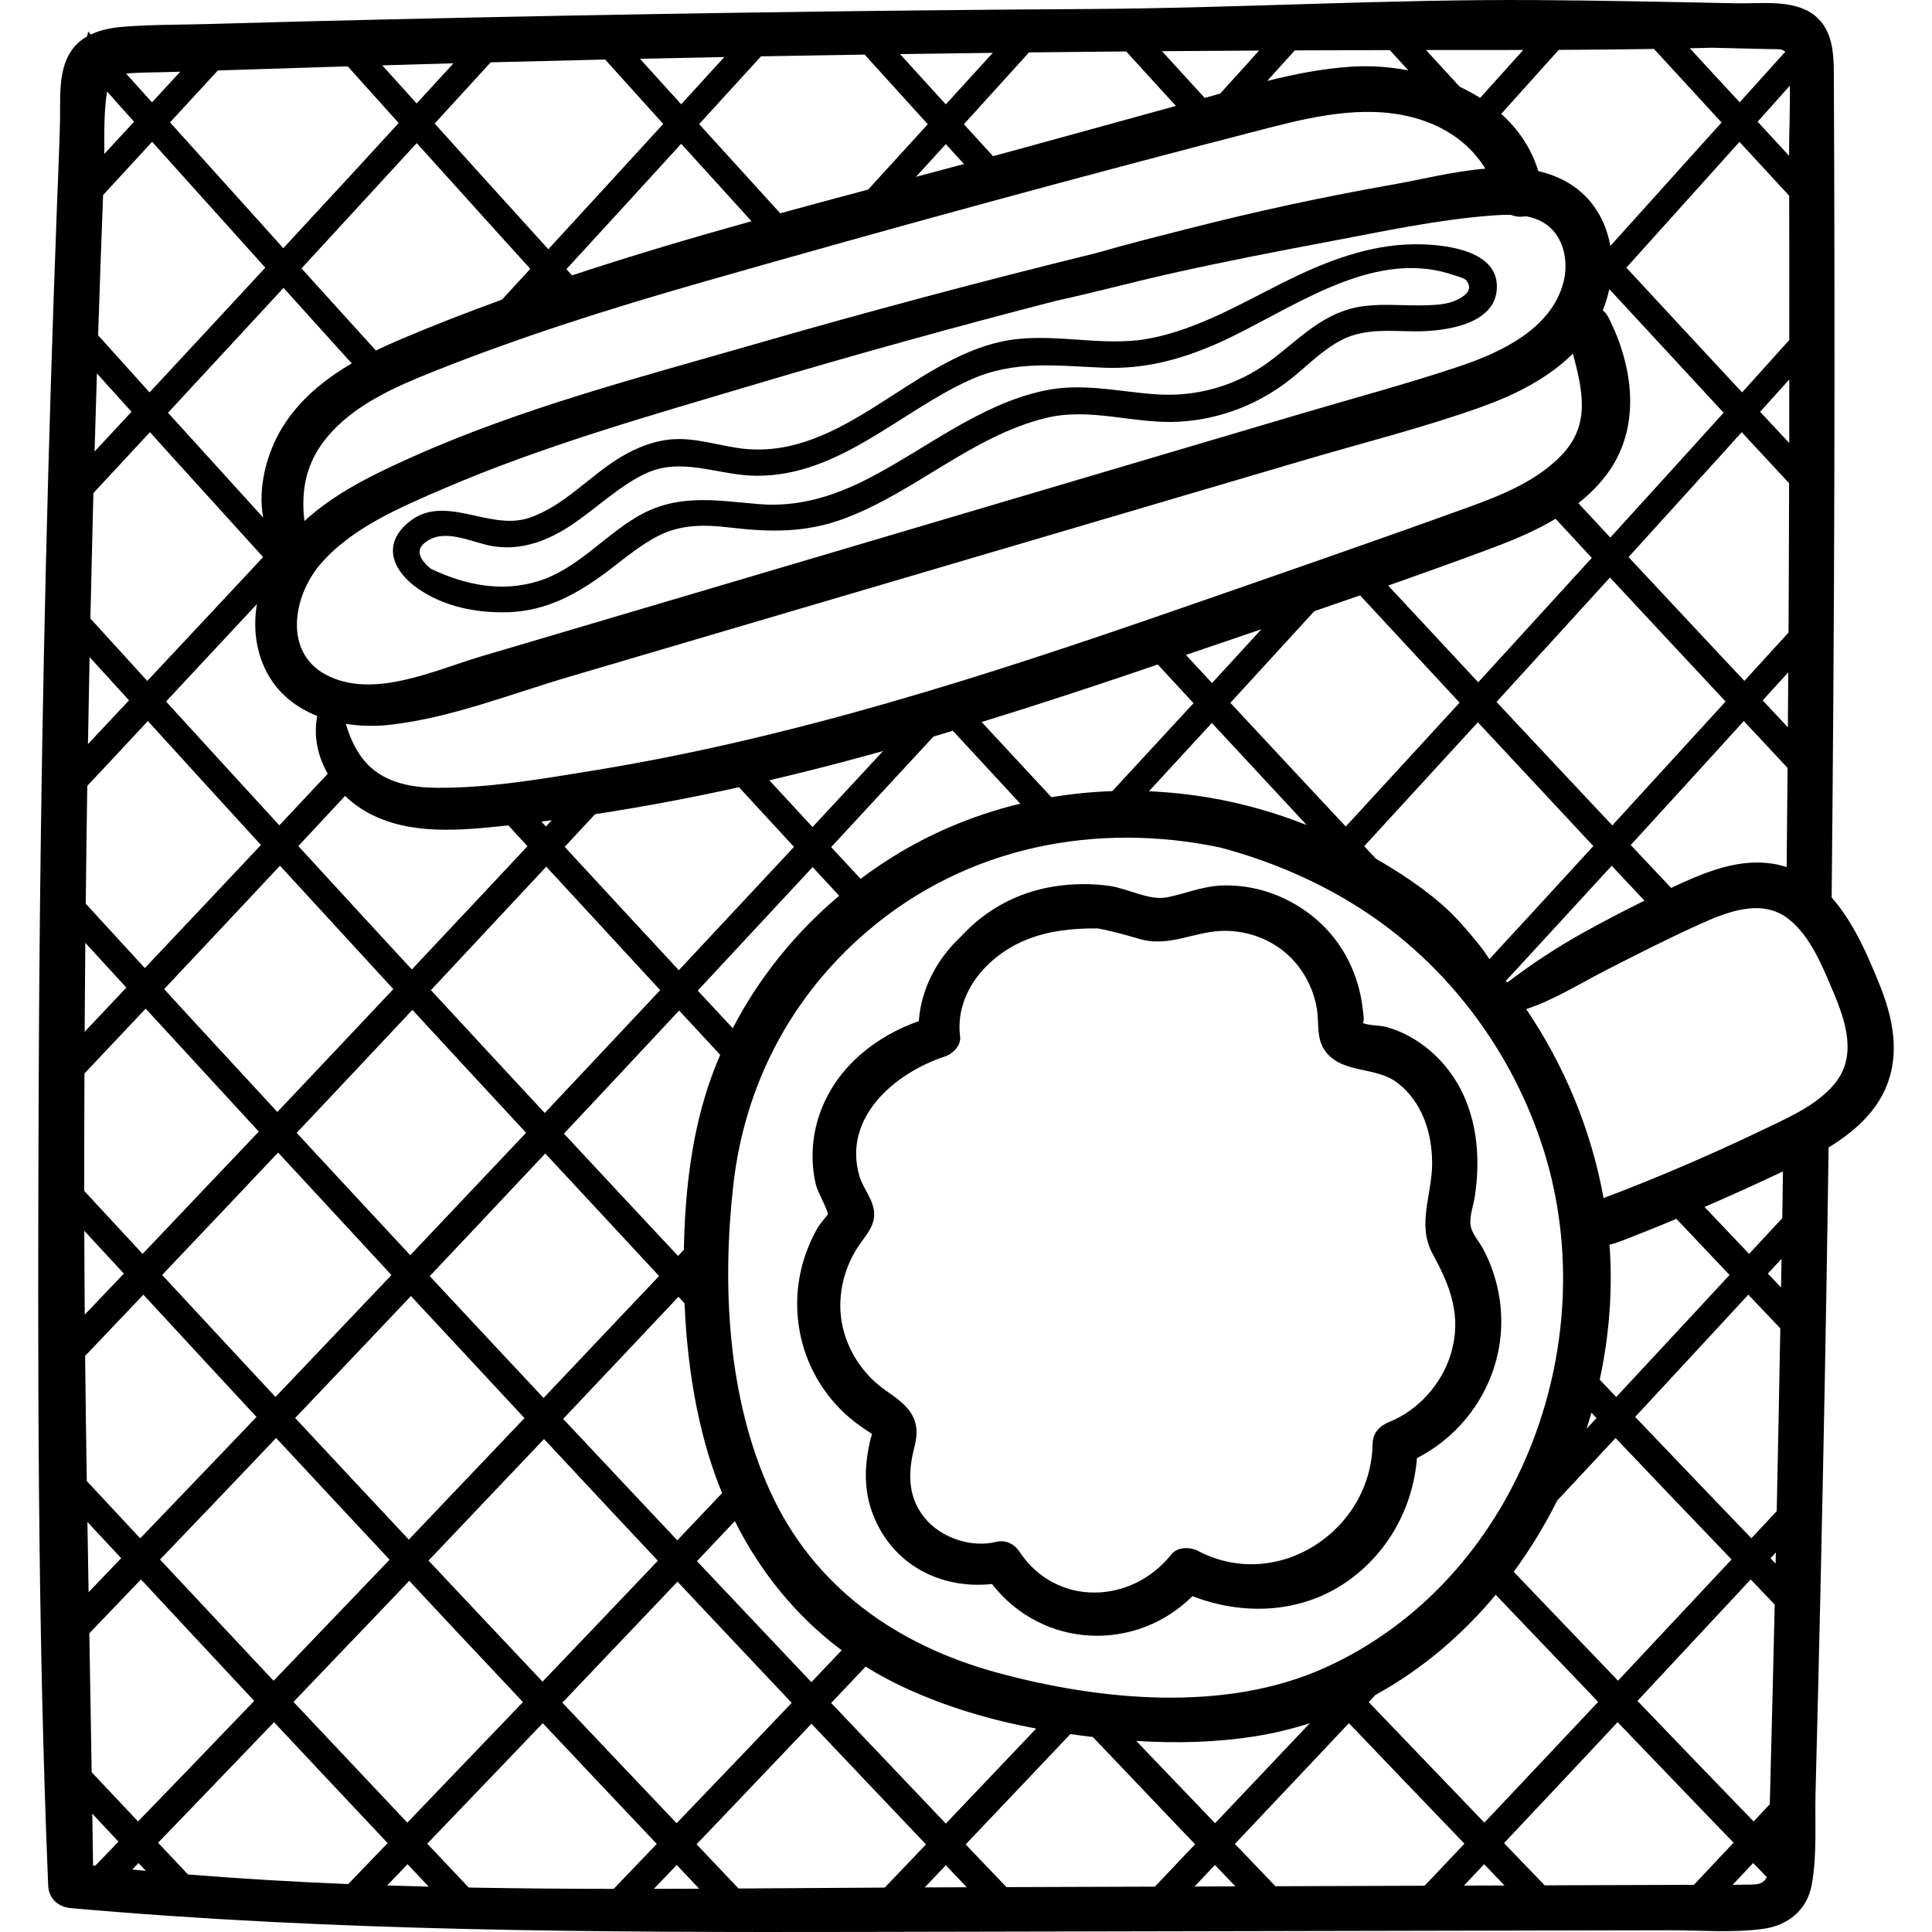 <?xml version="1.0" encoding="iso-8859-1"?>
<!-- Generator: Adobe Illustrator 19.0.0, SVG Export Plug-In . SVG Version: 6.00 Build 0)  -->
<svg version="1.1" id="Capa_1" xmlns="http://www.w3.org/2000/svg" xmlns:xlink="http://www.w3.org/1999/xlink" x="0px" y="0px"
	 viewBox="0 0 512.001 512.001" style="enable-background:new 0 0 512.001 512.001;" xml:space="preserve">
<g>
	<g>
		<path d="M497.679,259.853c-2.87-6.944-5.959-13.986-10.578-19.964c-0.542-0.701-1.107-1.381-1.694-2.036
			c0.365-36.309,0.611-72.619,0.704-108.929c0.091-35.651,0.052-71.302-0.118-106.953c-0.03-6.318,0.327-13.617-5.177-17.942
			c-5.475-4.302-14.273-3.017-20.761-3.152c-17.646-0.368-35.29-0.744-52.939-0.858c-39.235-0.252-79.181,2.136-118.639,2.37
			c-62.063,0.368-124.12,1.346-186.168,2.76c-15.512,0.353-31.021,0.755-46.53,1.203c-7.509,0.217-15.109,0.14-22.6,0.694
			c-3.139,0.232-6.348,0.766-9.126,2.093c-0.234-0.258-0.467-0.517-0.701-0.775c-0.099,0.425-0.178,0.856-0.269,1.285
			c-1.672,0.955-3.153,2.24-4.311,3.99c-3.519,5.315-2.701,12.891-2.876,18.933c-0.223,7.748-0.558,15.492-0.848,23.237
			c-0.582,15.493-1.111,30.987-1.588,46.483c-1.931,62.689-3.003,125.405-3.22,188.123c-0.241,69.697-0.355,139.626,2.528,209.275
			c0.143,3.45,2.639,5.686,5.983,5.983c69.805,6.196,139.634,6.445,209.657,6.303c71.272-0.145,142.545-0.289,213.817-0.434
			c8.166-0.017,16.741,0.72,24.845-0.344c6.69-0.878,11.776-4.883,13.049-11.685c1.467-7.841,0.806-16.403,1.014-24.357
			c0.231-8.822,0.454-17.643,0.669-26.465c0.87-35.641,1.609-71.284,2.218-106.93c0.215-12.556,0.395-25.113,0.575-37.67
			c7.791-4.782,14.516-10.983,16.611-20.265C503.054,275.64,500.801,267.408,497.679,259.853z M474.123,41.031
			c0,0.083,0,0.165,0.001,0.248c-2.782-3.007-5.56-6.017-8.34-9.026c0.861-0.961,1.725-1.919,2.586-2.88
			c1.99-2.222,3.97-4.453,5.955-6.68C474.44,28.799,474.103,35.002,474.123,41.031z M428.144,381.092
			c5.231,5.493,10.458,10.989,15.696,16.475c5.007,5.245,10.03,10.475,15.045,15.713c-10.017,10.721-20.047,21.431-30.091,32.126
			c-9.228-9.607-18.44-19.228-27.644-28.856c4.347-5.92,8.196-12.242,11.506-18.851C417.82,392.165,422.991,386.636,428.144,381.092
			z M420.463,378.615c0.454-1.406,0.879-2.821,1.286-4.241c0.45,0.474,0.9,0.949,1.35,1.423
			C422.222,376.737,421.342,377.676,420.463,378.615z M426.541,329.856c1.823-0.415,3.61-1.159,5.532-1.911
			c4.08-1.597,8.138-3.249,12.183-4.935c4.695,4.96,9.389,9.921,14.093,14.873c-10.002,10.789-20.004,21.579-30.036,32.341
			c-1.458-1.529-2.912-3.061-4.367-4.593C426.49,353.819,427.419,341.724,426.541,329.856z M423.528,451.019
			c-10.038,10.68-20.093,21.343-30.159,31.997c-10.229-10.635-20.445-21.283-30.647-31.944c0.591-0.627,1.18-1.255,1.771-1.883
			c12.199-6.686,22.926-15.807,31.891-26.552c1.027,1.079,2.054,2.159,3.083,3.236C407.478,434.264,415.5,442.644,423.528,451.019z
			 M351.099,441.981c-26.387,11.919-59.532,8.714-86.783,1.309c-26.6-7.228-48.718-22.689-60.29-48.234
			c-11.224-24.778-12.706-54.377-9.681-81.069c2.99-26.382,15.15-49.721,35.312-67.032c26.755-22.972,61.271-29.159,93.717-22.355
			c13.137,3.504,25.751,8.847,37.253,16.236c23.07,14.821,40.304,37.944,48.499,64.066
			C425.403,356.786,401.921,419.025,351.099,441.981z M347.118,456.672c-8.363,8.842-16.732,17.677-25.11,26.504
			c-6.008-6.271-12.029-12.529-18.025-18.81c-0.953-0.999-1.905-1.999-2.857-2.999c10.478,0.65,20.982,0.426,31.417-1.219
			C337.557,459.356,342.417,458.18,347.118,456.672z M70.759,178.27c2.95,5.565,7.764,9.267,13.309,11.479
			c-1.022,5.374,0.142,10.707,2.785,15.305c-4.273,4.56-8.545,9.122-12.824,13.676c-10.021-10.927-20.03-21.866-30.022-32.819
			c8.032-8.601,16.058-17.207,24.077-25.82C67.052,166.23,67.748,172.591,70.759,178.27z M89.694,92.415
			c1.175,1.299,2.353,2.595,3.529,3.892c-7.339,4.294-13.958,9.709-18.46,17.07c-3.97,6.492-6.554,15.805-5.009,23.791
			c-8.417-9.255-16.83-18.514-25.226-27.788C54.745,98.362,64.95,87.333,75.141,76.29C79.991,81.665,84.836,87.046,89.694,92.415z
			 M79.905,71.127c10.192-11.053,20.369-22.12,30.533-33.199c7.867,8.735,15.742,17.463,23.629,26.18
			c2.155,2.382,4.317,4.757,6.473,7.138c-0.693,0.752-1.382,1.507-2.074,2.258c-1.817,1.974-3.641,3.942-5.461,5.913
			c-8.987,3.265-17.897,6.716-26.688,10.446c-2.237,0.949-4.48,1.955-6.695,3.034c-5.59-6.159-11.181-12.318-16.76-18.487
			C81.874,73.318,80.892,72.22,79.905,71.127z M426.285,84.159c-0.416-0.824-0.942-1.451-1.533-1.916
			c0.757-1.812,1.322-3.701,1.729-5.619c10.087,10.931,20.189,21.849,30.302,32.756c-9.995,11.041-20.007,22.066-30.031,33.08
			c-2.828-3.033-5.648-6.073-8.47-9.111c2.697-2.136,5.17-4.546,7.298-7.325C435.068,113.631,432.975,97.386,426.285,84.159z
			 M144.768,229.677c10.049,10.918,20.11,21.825,30.186,32.718c-10.185,10.864-20.381,21.718-30.595,32.556
			c-10.07-10.837-20.122-21.691-30.161-32.556c0.893-0.953,1.789-1.903,2.681-2.857C126.187,249.595,135.482,239.64,144.768,229.677
			z M143.468,217.727c0.918-0.114,1.836-0.226,2.753-0.345c-0.515,0.552-1.029,1.104-1.544,1.655
			C144.274,218.6,143.871,218.163,143.468,217.727z M210.42,224.443c-10.16,10.906-20.335,21.798-30.525,32.676
			c-10.096-10.883-20.178-21.78-30.242-32.692c2.686-2.884,5.366-5.774,8.048-8.662c12.791-1.945,25.508-4.351,38.143-7.144
			C200.7,213.897,205.555,219.175,210.42,224.443z M203.883,206.786c6.411-1.502,12.802-3.093,19.169-4.775
			c3.668-0.969,7.328-1.964,10.981-2.982c-6.233,6.717-12.461,13.439-18.704,20.147
			C211.508,215.051,207.697,210.917,203.883,206.786z M179.971,267.807c3.626,3.916,7.259,7.825,10.891,11.735
			c-1.179,2.752-2.264,5.547-3.205,8.401c-4.57,13.846-6.156,28.657-6.42,43.25c-0.517,0.549-1.033,1.098-1.551,1.647
			c-10.094-10.793-20.178-21.596-30.242-32.416c3.935-4.194,7.878-8.381,11.808-12.58
			C167.498,281.171,173.734,274.489,179.971,267.807z M109.141,256.914c-4.176-4.524-8.358-9.042-12.528-13.572
			c-5.861-6.366-11.699-12.752-17.551-19.127c4.135-4.422,8.262-8.853,12.391-13.283c1.692,1.633,3.596,3.073,5.678,4.242
			c11.249,6.315,24.91,4.899,37.193,3.608c0.134-0.014,0.268-0.03,0.402-0.045c1.687,1.841,3.374,3.682,5.064,5.52
			C129.588,235.156,119.372,246.042,109.141,256.914z M109.289,267.625c10.022,10.874,20.076,21.719,30.125,32.568
			c-10.216,10.831-20.45,21.647-30.693,32.452c-10.047-10.794-20.084-21.599-30.101-32.422
			C88.861,289.374,99.084,278.509,109.289,267.625z M108.9,343.463c10.02,10.794,20.05,21.578,30.095,32.349
			c-10.126,10.657-20.26,21.306-30.41,31.94c-0.083,0.087-0.167,0.174-0.25,0.261c-10.059-10.722-20.085-21.475-30.115-32.225
			C88.46,365.026,98.689,354.254,108.9,343.463z M113.884,338.185c10.223-10.815,20.427-21.649,30.617-32.496
			c10.042,10.833,20.097,21.655,30.165,32.465c-10.191,10.788-20.394,21.563-30.612,32.326
			C133.983,359.728,123.926,348.964,113.884,338.185z M179.801,343.661c0.533,0.572,1.067,1.144,1.601,1.716
			c0.509,12.081,2.064,24.182,5.132,35.858c1.306,4.97,2.922,9.793,4.83,14.447c-3.956,4.176-7.911,8.354-11.874,12.523
			c-10.098-10.714-20.179-21.445-30.249-32.185C159.442,365.247,169.633,354.464,179.801,343.661z M184.907,262.522
			c10.163-10.897,20.314-21.806,30.452-32.727c2.341,2.532,4.687,5.06,7.032,7.589c-11.561,9.756-21.262,21.692-28.201,35.109
			C191.094,269.171,187.997,265.85,184.907,262.522z M220.267,224.5c9.051-9.758,18.087-19.531,27.117-29.309
			c1.712-0.504,3.422-1.014,5.131-1.527c5.951,6.444,11.91,12.88,17.87,19.315c-11.079,2.679-21.8,6.937-31.813,12.879
			c-3.624,2.15-7.12,4.515-10.5,7.037C225.469,230.098,222.865,227.302,220.267,224.5z M260.143,191.343
			c15.645-4.817,31.192-9.955,46.683-15.241c3.156,3.419,6.312,6.839,9.474,10.252c-0.115,0.125-0.23,0.25-0.345,0.375
			c-7.047,7.655-14.115,15.291-21.179,22.929c-5.418,0.184-10.808,0.715-16.135,1.61
			C272.47,204.631,266.302,197.991,260.143,191.343z M314.285,173.562c6.663-2.272,13.332-4.538,20.003-6.807
			c-4.361,4.759-8.721,9.519-13.091,14.27C318.889,178.54,316.588,176.05,314.285,173.562z M321.155,191.594
			c8.364,9.023,16.741,18.034,25.123,27.041c-8.323-3.295-16.976-5.753-25.8-7.247c-5.315-0.9-10.658-1.466-15.995-1.697
			C310.042,203.66,315.605,197.633,321.155,191.594z M326.059,186.257c7.427-8.088,14.841-16.188,22.253-24.291
			c4.043-1.386,8.083-2.78,12.119-4.183c8.783,9.484,17.574,18.96,26.377,28.426c-8.816,9.619-17.643,19.229-26.481,28.828
			c-1.228,1.334-2.461,2.663-3.69,3.997C346.431,208.121,336.235,197.198,326.059,186.257z M367.877,155.178
			c9.178-3.226,18.333-6.51,27.437-9.907c5.749-2.145,11.594-4.595,16.935-7.781c3.197,3.455,6.393,6.911,9.596,10.36
			c-10.02,11-20.052,21.988-30.1,32.961C383.777,172.277,375.825,163.729,367.877,155.178z M391.652,191.413
			c10.188,10.946,20.387,21.882,30.601,32.804c-5.851,6.375-11.691,12.76-17.552,19.126c-3.328,3.614-6.664,7.222-9.998,10.831
			c-0.961-1.425-1.914-2.83-2.904-4.035c-2.973-3.619-5.992-7.218-9.53-10.306c-5.406-4.718-11.43-8.683-17.638-12.269
			c-1.034-1.104-2.072-2.204-3.105-3.309C371.582,213.321,381.624,202.372,391.652,191.413z M396.59,186.015
			c10.036-10.977,20.061-21.965,30.068-32.968c10.197,10.972,20.424,21.916,30.647,32.863c-9.995,10.957-20.004,21.9-30.027,32.831
			C417.038,207.842,406.801,196.941,396.59,186.015z M413.967,120.482c-6.52,6.892-15.896,10.705-24.649,13.872
			c-25.802,9.336-51.758,18.298-77.68,27.297c-50.348,17.48-101.396,33.917-154.124,42.507c-13.697,2.231-27.983,4.735-41.904,4.612
			c-6.152-0.054-12.629-1.154-17.356-5.407c-3.265-2.938-5.342-7.194-6.611-11.537c3.85,0.62,7.804,0.68,11.563,0.264
			c16.119-1.784,32.098-8.158,47.604-12.729c32.519-9.585,65.037-19.17,97.556-28.754c32.519-9.585,65.037-19.169,97.556-28.754
			c15.487-4.565,31.319-8.524,46.524-13.961c8.808-3.149,17.717-7.539,24.397-14.175
			C419.29,103.151,421.667,112.339,413.967,120.482z M414.317,74.861c-3.247,12.348-16.618,18.558-27.631,22.247
			c-13.816,4.629-27.961,8.403-41.931,12.539c-29.122,8.62-58.244,17.241-87.366,25.861l-87.366,25.861
			c-14.222,4.21-28.445,8.42-42.667,12.63c-12.231,3.62-28.576,11.44-41.012,4.794c-11.236-6.005-8.608-20.721-1.678-28.991
			c8.192-9.776,21.372-15.339,32.808-20.264c26.41-11.372,54.549-19.315,82.066-27.517c26.643-7.942,53.446-15.36,80.365-22.314
			c10.164-2.215,20.214-4.928,30.386-7.218c13.938-3.139,27.957-5.833,41.994-8.483c14.179-2.677,28.701-5.807,43.106-6.89
			c1.596-0.121,3.292-0.218,4.996-0.185c1.244,0.513,2.668,0.633,3.996,0.38c2.257,0.422,4.39,1.248,6.158,2.762
			C414.673,63.612,415.643,69.817,414.317,74.861z M74.197,229.421c10,10.913,20.012,21.816,30.04,32.704
			c-10.232,10.865-20.474,21.72-30.734,32.559c-7.094-7.672-14.185-15.348-21.263-23.035c-2.92-3.172-5.828-6.355-8.745-9.529
			c9.686-10.282,19.359-20.576,29.012-30.889C73.071,230.629,73.633,230.024,74.197,229.421z M73.703,305.437
			c9.998,10.833,20.009,21.654,30.033,32.463c-10.23,10.783-20.472,21.554-30.728,32.312c-10.031-10.76-20.036-21.542-30.037-32.33
			C53.232,327.082,63.473,316.266,73.703,305.437z M73.172,381.087c10.006,10.765,20.038,21.506,30.07,32.248
			c-10.231,10.709-20.477,21.403-30.736,32.084c-10.048-10.694-20.08-21.404-30.099-32.125c5.021-5.243,10.053-10.476,15.066-15.727
			C62.711,392.08,67.94,386.582,73.172,381.087z M101.844,425.874c2.207-2.312,4.409-4.63,6.615-6.943
			c3.251,3.478,6.487,6.97,9.74,10.446c6.782,7.246,13.591,14.466,20.39,21.696c-10.202,10.661-20.417,21.309-30.647,31.944
			c-10.067-10.652-20.124-21.314-30.165-31.99C85.807,442.65,93.831,434.267,101.844,425.874z M113.563,413.572
			c10.218-10.723,20.422-21.46,30.612-32.211c6.132,6.57,12.255,13.148,18.396,19.708c3.918,4.185,7.847,8.36,11.771,12.541
			c-7.124,7.487-14.249,14.972-21.385,22.448c-3.056,3.201-6.121,6.393-9.179,9.592
			C133.696,434.968,123.618,424.281,113.563,413.572z M179.548,419.158c10.07,10.718,20.153,21.424,30.257,32.112
			c-4.159,4.365-8.313,8.735-12.475,13.095c-5.996,6.281-12.016,12.54-18.023,18.811c-10.101-10.641-20.201-21.283-30.275-31.949
			C159.217,440.551,169.388,429.86,179.548,419.158z M184.698,413.727c3.352-3.534,6.696-7.077,10.041-10.617
			c6.755,13.48,16.224,25.197,28.316,34.225c-2.676,2.82-5.351,5.64-8.031,8.456C204.903,435.114,194.793,424.428,184.698,413.727z
			 M229.404,441.669c3.255,2.031,6.671,3.888,10.252,5.548c11.146,5.164,22.915,8.62,34.947,10.874
			c-7.976,8.4-15.955,16.797-23.947,25.182c-10.142-10.64-20.271-21.292-30.389-31.956
			C223.317,448.105,226.36,444.886,229.404,441.669z M399.073,259.949c9.359-10.164,18.715-20.331,28.049-30.518
			c0.561,0.6,1.121,1.201,1.682,1.8c2.329,2.489,4.668,4.97,7.003,7.453c-5.528,2.717-10.994,5.568-16.363,8.561
			c-7.119,3.969-13.521,8.22-19.98,13.113C399.332,260.232,399.205,260.083,399.073,259.949z M432.161,223.949
			c10.012-10.935,19.988-21.902,29.972-32.863c3.685,3.943,7.356,7.899,11.044,11.839c0.183,0.195,0.367,0.391,0.55,0.586
			c-0.069,8.758-0.159,17.516-0.246,26.274c-1.168-0.382-2.376-0.682-3.626-0.881c-8.444-1.344-16.561,1.668-24.138,5.087
			c-0.95,0.429-1.892,0.881-2.839,1.32C439.304,231.525,435.727,227.742,432.161,223.949z M467.126,185.613
			c2.258-2.482,4.526-4.955,6.783-7.438c-0.03,4.853-0.07,9.705-0.104,14.558C471.576,190.362,469.353,187.986,467.126,185.613z
			 M462.284,180.45c-10.248-10.924-20.482-21.862-30.701-32.815c8.145-8.963,16.281-17.933,24.407-26.914
			c1.863-2.059,3.72-4.124,5.582-6.185c4.185,4.51,8.37,9.02,12.559,13.525c-0.036,13.186-0.075,26.372-0.147,39.558
			C470.089,171.901,466.183,176.172,462.284,180.45z M466.455,109.126c2.574-2.851,5.148-5.701,7.72-8.554
			c-0.005,5.567,0.007,11.135-0.004,16.703c0,0.047,0,0.094,0,0.142C471.595,114.656,469.027,111.888,466.455,109.126z
			 M462.823,102.716c-0.383,0.424-0.768,0.846-1.151,1.27c-10.238-11.003-20.461-22.019-30.668-33.051
			c10.007-11.098,19.999-22.208,29.977-33.333c4.387,4.758,8.777,9.513,13.168,14.267c0.012,4.859,0.027,9.717,0.034,14.576
			c0.012,7.889-0.005,15.777-0.006,23.665C470.394,94.314,466.616,98.522,462.823,102.716z M453.765,12.65l2.137,0.054
			c4.152,0.106,8.304,0.189,12.456,0.295c2.362,0.06,3.888-0.162,4.764,0.713c-1.381,1.528-2.763,3.055-4.144,4.584
			c-2.652,2.936-5.293,5.882-7.941,8.821c-3.147-3.41-6.304-6.812-9.448-10.225c-1.258-1.366-2.513-2.735-3.77-4.103
			C449.802,12.744,451.784,12.704,453.765,12.65z M413.081,13.22c8.416-0.036,16.831-0.113,25.244-0.248
			c5.965,6.498,11.931,12.995,17.907,19.483c-9.822,10.917-19.647,21.83-29.48,32.738c-1.161-6.748-4.753-12.929-11.147-16.736
			c-2.473-1.472-5.141-2.467-7.936-3.097c-1.839-6.072-5.322-11.12-9.824-15.179C402.928,24.53,408.006,18.876,413.081,13.22z
			 M403.675,13.248c-3.808,4.234-7.616,8.468-11.426,12.701c-1.722-1.093-3.529-2.077-5.403-2.954
			c-2.977-3.243-5.956-6.485-8.929-9.731C386.499,13.259,395.086,13.264,403.675,13.248z M393.622,44.689
			c-8.48,0.716-17.119,2.921-24.443,4.209c-18.073,3.178-35.967,7.039-53.75,11.569c-8.284,2.111-16.613,4.183-24.835,6.577
			c-30.432,7.472-60.714,15.553-90.823,24.239c-30.456,8.786-61.588,16.862-90.59,29.844c-9.954,4.456-20.387,9.471-28.508,16.959
			c-0.942-8.053,0.322-15.482,6.138-22.389c7.142-8.481,17.906-13.174,27.966-17.194c23.148-9.25,46.972-16.751,70.925-23.608
			c50.041-14.327,100.39-28.081,150.792-41.078c12.941-3.337,27.067-6.318,40.153-2.045
			C383.989,34.169,389.874,38.571,393.622,44.689z M150.104,71.336c10.156-11.063,20.294-22.143,30.422-33.232
			c6.2,6.85,12.416,13.686,18.63,20.523c-15.967,4.452-31.86,9.155-47.56,14.348C151.098,72.428,150.6,71.883,150.104,71.336z
			 M242.743,46.867c2.639-2.892,5.279-5.781,7.913-8.677c1.602,1.762,3.208,3.519,4.813,5.278
			C251.232,44.604,246.99,45.737,242.743,46.867z M343.134,13.353c8.392-0.036,16.783-0.06,25.175-0.074
			c1.635,1.789,3.272,3.576,4.908,5.363c-5.184-0.983-10.457-1.295-15.462-0.947c-7.412,0.516-14.704,1.955-21.924,3.75
			C338.266,18.748,340.702,16.052,343.134,13.353z M333.667,13.399c-1.32,1.466-2.638,2.935-3.961,4.398
			c-2.116,2.34-4.236,4.675-6.355,7.011c-1.364,0.385-2.725,0.77-4.086,1.153c-3.775-4.132-7.551-8.262-11.322-12.398
			C316.517,13.497,325.092,13.443,333.667,13.399z M298.454,13.634c4.386,4.82,8.783,9.63,13.178,14.442
			c-13.213,3.636-26.427,7.271-39.639,10.909c-2.936,0.809-5.879,1.608-8.823,2.406c-2.577-2.822-5.156-5.643-7.729-8.469
			c5.76-6.34,11.512-12.686,17.263-19.035C281.287,13.792,289.87,13.708,298.454,13.634z M263.092,14.004
			c-4.14,4.56-8.292,9.107-12.437,13.662c-4.045-4.446-8.1-8.884-12.14-13.335C246.707,14.212,254.899,14.103,263.092,14.004z
			 M229.135,14.468c5.575,6.155,11.153,12.306,16.737,18.452c-5.262,5.779-10.535,11.548-15.806,17.32
			c-7.767,2.069-15.537,4.158-23.298,6.286c-7.167-7.874-14.332-15.749-21.483-23.637c5.464-5.987,10.937-11.965,16.392-17.96
			C210.829,14.762,219.982,14.609,229.135,14.468z M191.955,15.117c-3.808,4.175-7.622,8.345-11.433,12.516
			c-2.971-3.28-5.947-6.554-8.915-9.836c-0.668-0.739-1.334-1.481-2.001-2.222C177.054,15.413,184.504,15.261,191.955,15.117z
			 M160.365,15.776c5.13,5.691,10.261,11.38,15.4,17.063c-10.136,11.083-20.287,22.154-30.453,33.209
			c-6.029-6.646-12.06-13.29-18.078-19.945c-4.023-4.448-8.026-8.914-12.04-13.37c4.952-5.402,9.901-10.807,14.846-16.215
			C140.147,16.255,150.256,16.006,160.365,15.776z M120.172,16.784c-3.252,3.549-6.509,7.092-9.764,10.638
			c-3.031-3.368-6.068-6.732-9.098-10.102C107.598,17.134,113.885,16.955,120.172,16.784z M57.738,18.673
			c10.626-0.345,21.253-0.68,31.879-1.008c0.846-0.026,1.693-0.049,2.539-0.075c4.496,5.007,8.994,10.013,13.495,15.015
			c-3.854,4.196-7.699,8.402-11.558,12.593c-6.325,6.869-12.675,13.716-19.014,20.573C65.067,54.664,55.062,43.55,45.06,32.433
			C49.285,27.846,53.518,23.265,57.738,18.673z M45.204,19.082c0.857-0.029,1.715-0.055,2.572-0.084
			c-2.497,2.71-5.002,5.413-7.501,8.121c-2.288-2.54-4.571-5.085-6.862-7.623C37.314,19.147,41.294,19.214,45.204,19.082z
			 M28.376,24.254c1.522,1.706,3.04,3.416,4.565,5.119c0.862,0.962,1.727,1.921,2.589,2.883c-2.631,2.849-5.26,5.699-7.893,8.546
			C27.653,35.323,27.522,29.48,28.376,24.254z M27.321,51.685c4.337-4.695,8.661-9.402,12.993-14.101
			c9.983,11.131,19.981,22.247,29.993,33.351c-10.206,11.032-20.428,22.049-30.666,33.052c-0.384-0.424-0.768-0.847-1.152-1.271
			C34.317,98.102,30.16,93.475,26,88.85C26.405,76.461,26.849,64.072,27.321,51.685z M25.682,98.96
			c3.056,3.391,6.116,6.778,9.175,10.166c-3.265,3.506-6.524,7.017-9.792,10.52C25.26,112.75,25.467,105.855,25.682,98.96z
			 M24.612,136.102c0.047-1.815,0.101-3.629,0.15-5.444c4.996-5.371,9.987-10.746,14.976-16.123
			c1.862,2.061,3.719,4.126,5.583,6.186c8.126,8.981,16.263,17.952,24.408,26.915c-10.218,10.952-20.452,21.89-30.7,32.815
			c-5.025-5.513-10.056-11.021-15.074-16.541C24.158,154.64,24.373,145.371,24.612,136.102z M23.742,174.132
			c3.478,3.829,6.97,7.644,10.452,11.47c-3.627,3.863-7.252,7.729-10.882,11.589C23.442,189.504,23.586,181.818,23.742,174.132z
			 M23.13,208.257c1.669-1.777,3.339-3.552,5.005-5.332c3.69-3.942,7.364-7.901,11.051-11.846
			c9.98,10.957,19.957,21.917,29.965,32.848c-10.24,10.889-20.499,21.76-30.767,32.624c-5.221-5.687-10.445-11.37-15.659-17.064
			C22.837,229.077,22.97,218.667,23.13,208.257z M22.61,249.866c3.622,3.958,7.255,7.907,10.881,11.861
			c-3.689,3.899-7.368,7.807-11.06,11.703C22.478,265.576,22.537,257.721,22.61,249.866z M22.383,284.485
			c5.413-5.723,10.818-11.453,16.221-17.184c9.978,10.872,19.968,21.733,29.973,32.582C58.33,310.7,48.066,321.502,37.792,332.294
			c-5.158-5.569-10.33-11.125-15.48-16.702C22.311,305.223,22.338,294.854,22.383,284.485z M22.34,326.184
			c3.488,3.782,6.991,7.549,10.482,11.329c-3.453,3.624-6.903,7.251-10.359,10.873C22.401,340.986,22.361,333.585,22.34,326.184z
			 M22.559,359.329c5.15-5.403,10.295-10.812,15.439-16.221c9.985,10.803,19.961,21.615,29.972,32.394
			c-1.253,1.314-2.504,2.631-3.757,3.944c-8.999,9.427-18.03,18.823-27.054,28.227c-4.722-5.057-9.446-10.112-14.162-15.176
			C22.827,381.441,22.675,370.386,22.559,359.329z M23.166,403.339c2.976,3.205,5.968,6.395,8.947,9.598
			c-2.88,2.999-5.75,6.008-8.632,9.006C23.373,415.741,23.268,409.54,23.166,403.339z M23.67,432.853
			c4.569-4.757,9.124-9.527,13.689-14.289c9.996,10.739,19.992,21.478,30.012,32.195c-5.834,6.069-11.664,12.143-17.507,18.203
			c-4.421,4.586-8.854,9.16-13.281,13.74c-4.095-4.35-8.197-8.693-12.287-13.048C24.1,457.386,23.886,445.119,23.67,432.853z
			 M25.241,494.435c-0.194-0.021-0.388-0.038-0.581-0.059c-0.059-4.577-0.131-9.154-0.199-13.731
			c1.664,1.782,3.327,3.565,4.993,5.345c0.648,0.692,1.298,1.382,1.946,2.073C29.346,490.186,27.296,492.313,25.241,494.435z
			 M35.041,495.435c0.555-0.574,1.108-1.148,1.663-1.722c0.653,0.695,1.305,1.391,1.958,2.085
			C37.454,495.686,36.248,495.552,35.041,495.435z M92.276,499.295c-14.176-0.575-28.332-1.399-42.458-2.539
			c-2.644-2.803-5.283-5.612-7.926-8.417c2.323-2.406,4.649-4.809,6.969-7.218c7.931-8.233,15.851-16.477,23.766-24.726
			c0.401,0.428,0.799,0.859,1.2,1.287c9.614,10.271,19.252,20.518,28.899,30.758c-2.831,2.941-5.656,5.888-8.489,8.827
			C93.584,497.944,92.929,498.619,92.276,499.295z M102.606,499.663c1.801-1.873,3.595-3.754,5.396-5.627
			c1.869,1.981,3.736,3.964,5.605,5.944C109.939,499.887,106.272,499.783,102.606,499.663z M124.217,500.216
			c-3.669-3.871-7.333-7.747-10.998-11.622c10.215-10.637,20.434-21.27,30.62-31.934c10.055,10.681,20.128,21.346,30.214,31.997
			c-3.807,3.97-7.606,7.948-11.417,11.916C149.829,500.558,137.02,500.454,124.217,500.216z M173.289,500.566
			c2.018-2.107,4.034-4.216,6.051-6.324c1.984,2.093,3.963,4.192,5.948,6.284C181.289,500.545,177.29,500.559,173.289,500.566z
			 M234.468,500.23c-12.899,0.066-25.818,0.165-38.749,0.242c-3.714-3.902-7.413-7.817-11.124-11.723
			c1.997-2.089,3.998-4.173,5.993-6.263c8.162-8.55,16.315-17.109,24.46-25.676c10.102,10.674,20.221,21.331,30.351,31.978
			c-1.234,1.293-2.464,2.589-3.698,3.882C239.293,495.194,236.88,497.712,234.468,500.23z M245.066,500.183
			c1.864-1.956,3.726-3.915,5.589-5.872c1.852,1.944,3.702,3.891,5.554,5.834C252.495,500.158,248.781,500.17,245.066,500.183z
			 M266.728,500.11c-2.374-2.478-4.749-4.956-7.118-7.439c-1.234-1.293-2.465-2.589-3.698-3.882
			c9.26-9.732,18.507-19.477,27.744-29.231c1.982,0.277,3.966,0.534,5.953,0.766c7.032,7.393,14.068,14.783,21.113,22.163
			c1.995,2.09,3.996,4.175,5.993,6.264c-3.554,3.741-7.1,7.49-10.658,11.228C292.948,500.022,279.838,500.066,266.728,500.11z
			 M316.575,499.943c1.801-1.898,3.596-3.801,5.397-5.7c1.807,1.888,3.612,3.777,5.42,5.664
			C323.786,499.919,320.18,499.931,316.575,499.943z M338.008,499.871c-3.587-3.734-7.164-7.478-10.748-11.216
			c10.086-10.651,20.158-21.316,30.213-31.996c10.186,10.664,20.406,21.295,30.62,31.932c-3.515,3.717-7.031,7.433-10.55,11.147
			C364.364,499.783,351.186,499.827,338.008,499.871z M387.964,499.704c1.783-1.889,3.565-3.78,5.347-5.67
			c1.803,1.876,3.599,3.758,5.402,5.634C395.13,499.68,391.547,499.692,387.964,499.704z M448.897,499.505
			c-0.46,0-0.92-0.002-1.38,0c-12.719,0.043-25.438,0.085-38.156,0.128c-0.762-0.788-1.525-1.576-2.286-2.365
			c-2.833-2.939-5.658-5.885-8.489-8.826c9.647-10.24,19.284-20.488,28.898-30.759c0.401-0.428,0.799-0.858,1.2-1.287
			c7.915,8.249,15.835,16.493,23.766,24.725c2.319,2.407,4.644,4.809,6.965,7.214C455.91,492.059,452.406,495.785,448.897,499.505z
			 M462.337,499.455c-1.053,0.023-2.107,0.035-3.161,0.044c1.812-1.928,3.621-3.858,5.432-5.787c1.202,1.244,2.403,2.49,3.605,3.734
			C467.131,499.74,464.797,499.401,462.337,499.455z M469.143,473.036c-0.045,1.705-0.091,3.41-0.137,5.115
			c-1.426,1.517-2.855,3.031-4.282,4.547c-4.427-4.577-8.857-9.152-13.277-13.736c-5.843-6.06-11.672-12.133-17.506-18.202
			c10.018-10.715,20.019-21.446,30.012-32.184c2.122,2.215,4.24,4.432,6.363,6.646C469.95,441.16,469.562,457.098,469.143,473.036z
			 M470.556,414.368c-0.453-0.472-0.905-0.946-1.358-1.418c0.473-0.508,0.947-1.014,1.42-1.523
			C470.597,412.408,470.578,413.388,470.556,414.368z M470.85,400.468c-2.238,2.399-4.479,4.795-6.718,7.193
			c-9.018-9.399-18.038-18.794-27.032-28.216c-1.256-1.316-2.509-2.635-3.764-3.951c10.011-10.78,19.999-21.581,29.985-32.384
			c2.828,2.974,5.653,5.949,8.483,8.921C471.512,368.177,471.194,384.323,470.85,400.468z M471.994,341.187
			c-1.166-1.223-2.329-2.448-3.494-3.671c1.207-1.308,2.42-2.61,3.628-3.918C472.085,336.128,472.037,338.658,471.994,341.187z
			 M472.356,320.582c-0.012,0.75-0.027,1.499-0.04,2.249c-2.922,3.161-5.859,6.308-8.784,9.466
			c-3.944-4.143-7.88-8.294-11.818-12.444c6.154-2.654,12.267-5.402,18.329-8.263c0.808-0.382,1.629-0.768,2.457-1.16
			C472.454,313.814,472.41,317.198,472.356,320.582z M486.208,287.19c-4.545,5.508-11.576,8.645-17.869,11.674
			c-8.476,4.079-17.054,7.955-25.725,11.601c-4.275,1.797-8.576,3.534-12.894,5.224c-1.635,0.64-3.24,1.188-4.759,1.818
			c-3.252-18.093-10.398-35.127-20.5-50.086c7.303-2.383,14.022-6.659,20.843-10.151c8.186-4.19,16.392-8.379,24.771-12.175
			c7.308-3.311,16.654-7.189,23.849-1.609c5.903,4.577,9.127,12.816,11.947,19.461C489.159,270.695,492.193,279.937,486.208,287.19z
			"/>
	</g>
</g>
<g>
	<g>
		<path d="M397.452,344.517c-0.679-4.739-2.143-9.276-4.387-13.515c-0.94-1.776-2.586-3.592-3.173-5.519
			c-0.762-2.502,0.553-5.772,0.943-8.34c1.463-9.638,0.789-19.711-3.748-28.496c-3.987-7.721-11.234-14.167-19.694-16.476
			c-1.905-0.52-4.366-0.343-6.225-1.038c0.101-0.111,0.18-0.302,0.206-0.608c0.089-1.033-0.116-2.096-0.231-3.121
			c-0.501-4.474-1.742-8.718-3.746-12.756c-4.195-8.452-11.602-14.734-20.422-17.924c-4.087-1.478-8.648-2.199-12.992-2.067
			c-5.22,0.16-9.602,2.118-14.611,3.129c-4.815,0.971-10.396-2.288-15.261-2.993c-4.925-0.714-9.845-0.635-14.758,0.13
			c-9.56,1.488-18.141,6.103-24.623,13.206c-6.337,5.889-10.62,13.796-11.236,22.488c-11.378,3.976-21.365,11.941-25.841,23.415
			c-2.451,6.284-2.999,13.343-1.438,19.913c0.473,1.988,3.318,6.968,3.182,7.898c0,0-2.139,2.586-2.542,3.256
			c-0.991,1.646-1.803,3.369-2.542,5.14c-5.426,13.013-3.543,28.128,5.027,39.336c1.947,2.547,4.107,4.804,6.608,6.81
			c1.224,0.981,2.504,1.849,3.789,2.744c1.978,1.378,1.354,0.427,0.88,2.52c-1.522,6.716-1.804,13.131,0.725,19.683
			c5.189,13.444,18.044,19.907,31.547,18.453c13.358,17.137,37.979,18.225,53.132,3.218c13.098,5.085,28.125,4.639,40.153-3.33
			c11.322-7.5,18.281-19.884,19.331-33.253C390.814,378.551,399.936,361.856,397.452,344.517z M384.498,358.78
			c-2.376,7.948-8.642,14.968-16.373,18.072c-2.509,1.008-4.328,2.898-4.372,5.742c-0.353,23.11-25.229,39.458-46.269,28.417
			c-2.079-1.09-5.426-1.137-7.055,0.91c-10.582,13.304-30.599,13.964-40.323-0.785c-1.376-2.088-3.714-3.109-6.171-2.511
			c-6.267,1.525-13.757-0.832-18.134-5.517c-5.329-5.704-5.305-12.695-3.444-19.736c1.974-7.474-1.711-10.858-7.412-14.728
			c-5.813-3.947-10.076-10.124-11.626-16.987c-1.653-7.321,0.018-15.113,4.128-21.344c1.757-2.663,4.126-4.943,4.215-8.361
			c0.099-3.808-2.928-6.846-3.931-10.344c-4.451-15.529,9.508-27.305,22.673-31.625c2.068-0.679,4.335-2.871,4.033-5.297
			c-1.427-11.495,7.104-21.311,17.287-25.531c6.151-2.549,12.6-3.148,19.124-3.118c3.644,0.637,7.235,1.672,11.101,2.79
			c8.149,2.358,14.832-2.226,22.864-2.146c8.044,0.08,15.712,3.935,20.198,10.676c2.026,3.044,3.419,6.464,3.996,10.083
			c0.611,3.831-0.243,7.777,2.201,11.122c4.422,6.052,13.35,3.978,19.087,8.368c6.656,5.094,9.283,13.434,9.234,21.555
			c-0.049,8.23-4.105,16.122,0.178,23.897C384.417,340.932,387.445,348.923,384.498,358.78z"/>
	</g>
</g>
<g>
	<g>
		<path d="M396.649,75.047c-0.829-9.9-17.416-10.677-24.642-10.213c-11.401,0.733-22.146,5.118-32.245,10.19
			c-11.214,5.631-22.332,12.136-34.781,14.608c-13.172,2.616-26.477-1.959-39.651,0.911c-23.857,5.198-42.077,30.816-67.755,28.426
			c-6.601-0.614-12.935-3.1-19.649-2.531c-4.684,0.397-9.073,2.146-13.101,4.506c-8.445,4.946-15.334,13.301-24.818,16.356
			c-10.907,3.514-23.012-7.409-32.661,1.939c-6.158,5.967-2.617,12.565,3.458,16.773c6.855,4.749,15.288,6.429,23.528,6.243
			c10.857-0.246,19.47-5.289,27.835-11.74c3.862-2.978,7.698-6.097,12.033-8.377c6.165-3.242,12.535-3.128,19.287-2.331
			c10.693,1.261,20.173,1.406,30.388-2.427c18.589-6.975,33.731-21.783,53.182-26.584c12.038-2.971,23.563,1.69,35.627,0.95
			c10.736-0.659,20.881-4.584,29.307-11.249c4.485-3.547,8.542-7.876,13.699-10.478c6.072-3.064,12.902-2.248,19.459-2.209
			C382.786,87.855,397.568,86.021,396.649,75.047z M386.06,79.491c-2.466,1.184-5.446,1.334-8.141,1.416
			c-5.539,0.169-11.092-0.493-16.61,0.234c-10.572,1.394-16.87,8.704-24.99,14.719c-8.571,6.35-19.171,9.373-29.793,8.65
			c-10.26-0.698-19.733-3.185-30.007-0.944c-17.06,3.722-31.017,15.291-46.23,23.158c-9.171,4.743-18.723,7.749-29.137,6.874
			c-11.779-0.989-21.874-2.917-32.548,3.478c-8.83,5.291-15.833,13.771-25.883,16.912c-9.861,3.082-19.579,1.003-28.547-3.256
			c-2.983-2.439-4.676-5.364-0.386-7.701c5.096-2.776,11.793,0.954,17.041,1.753c7.603,1.157,14.57-1.585,20.801-5.771
			c6.4-4.3,12.021-9.849,18.975-13.299c9.855-4.89,19.46,0.264,29.674,0.37c21.885,0.227,37.966-16.854,56.703-25.366
			c11.885-5.399,23.114-3.752,35.694-3.261c10.465,0.408,20.16-2.139,29.686-6.324c18.837-8.272,40.631-25.603,62.457-18.364
			c0.687,0.228,3.208,0.868,3.748,1.529C390.75,76.971,387.739,78.685,386.06,79.491z"/>
	</g>
</g>
<g>
</g>
<g>
</g>
<g>
</g>
<g>
</g>
<g>
</g>
<g>
</g>
<g>
</g>
<g>
</g>
<g>
</g>
<g>
</g>
<g>
</g>
<g>
</g>
<g>
</g>
<g>
</g>
<g>
</g>
</svg>
